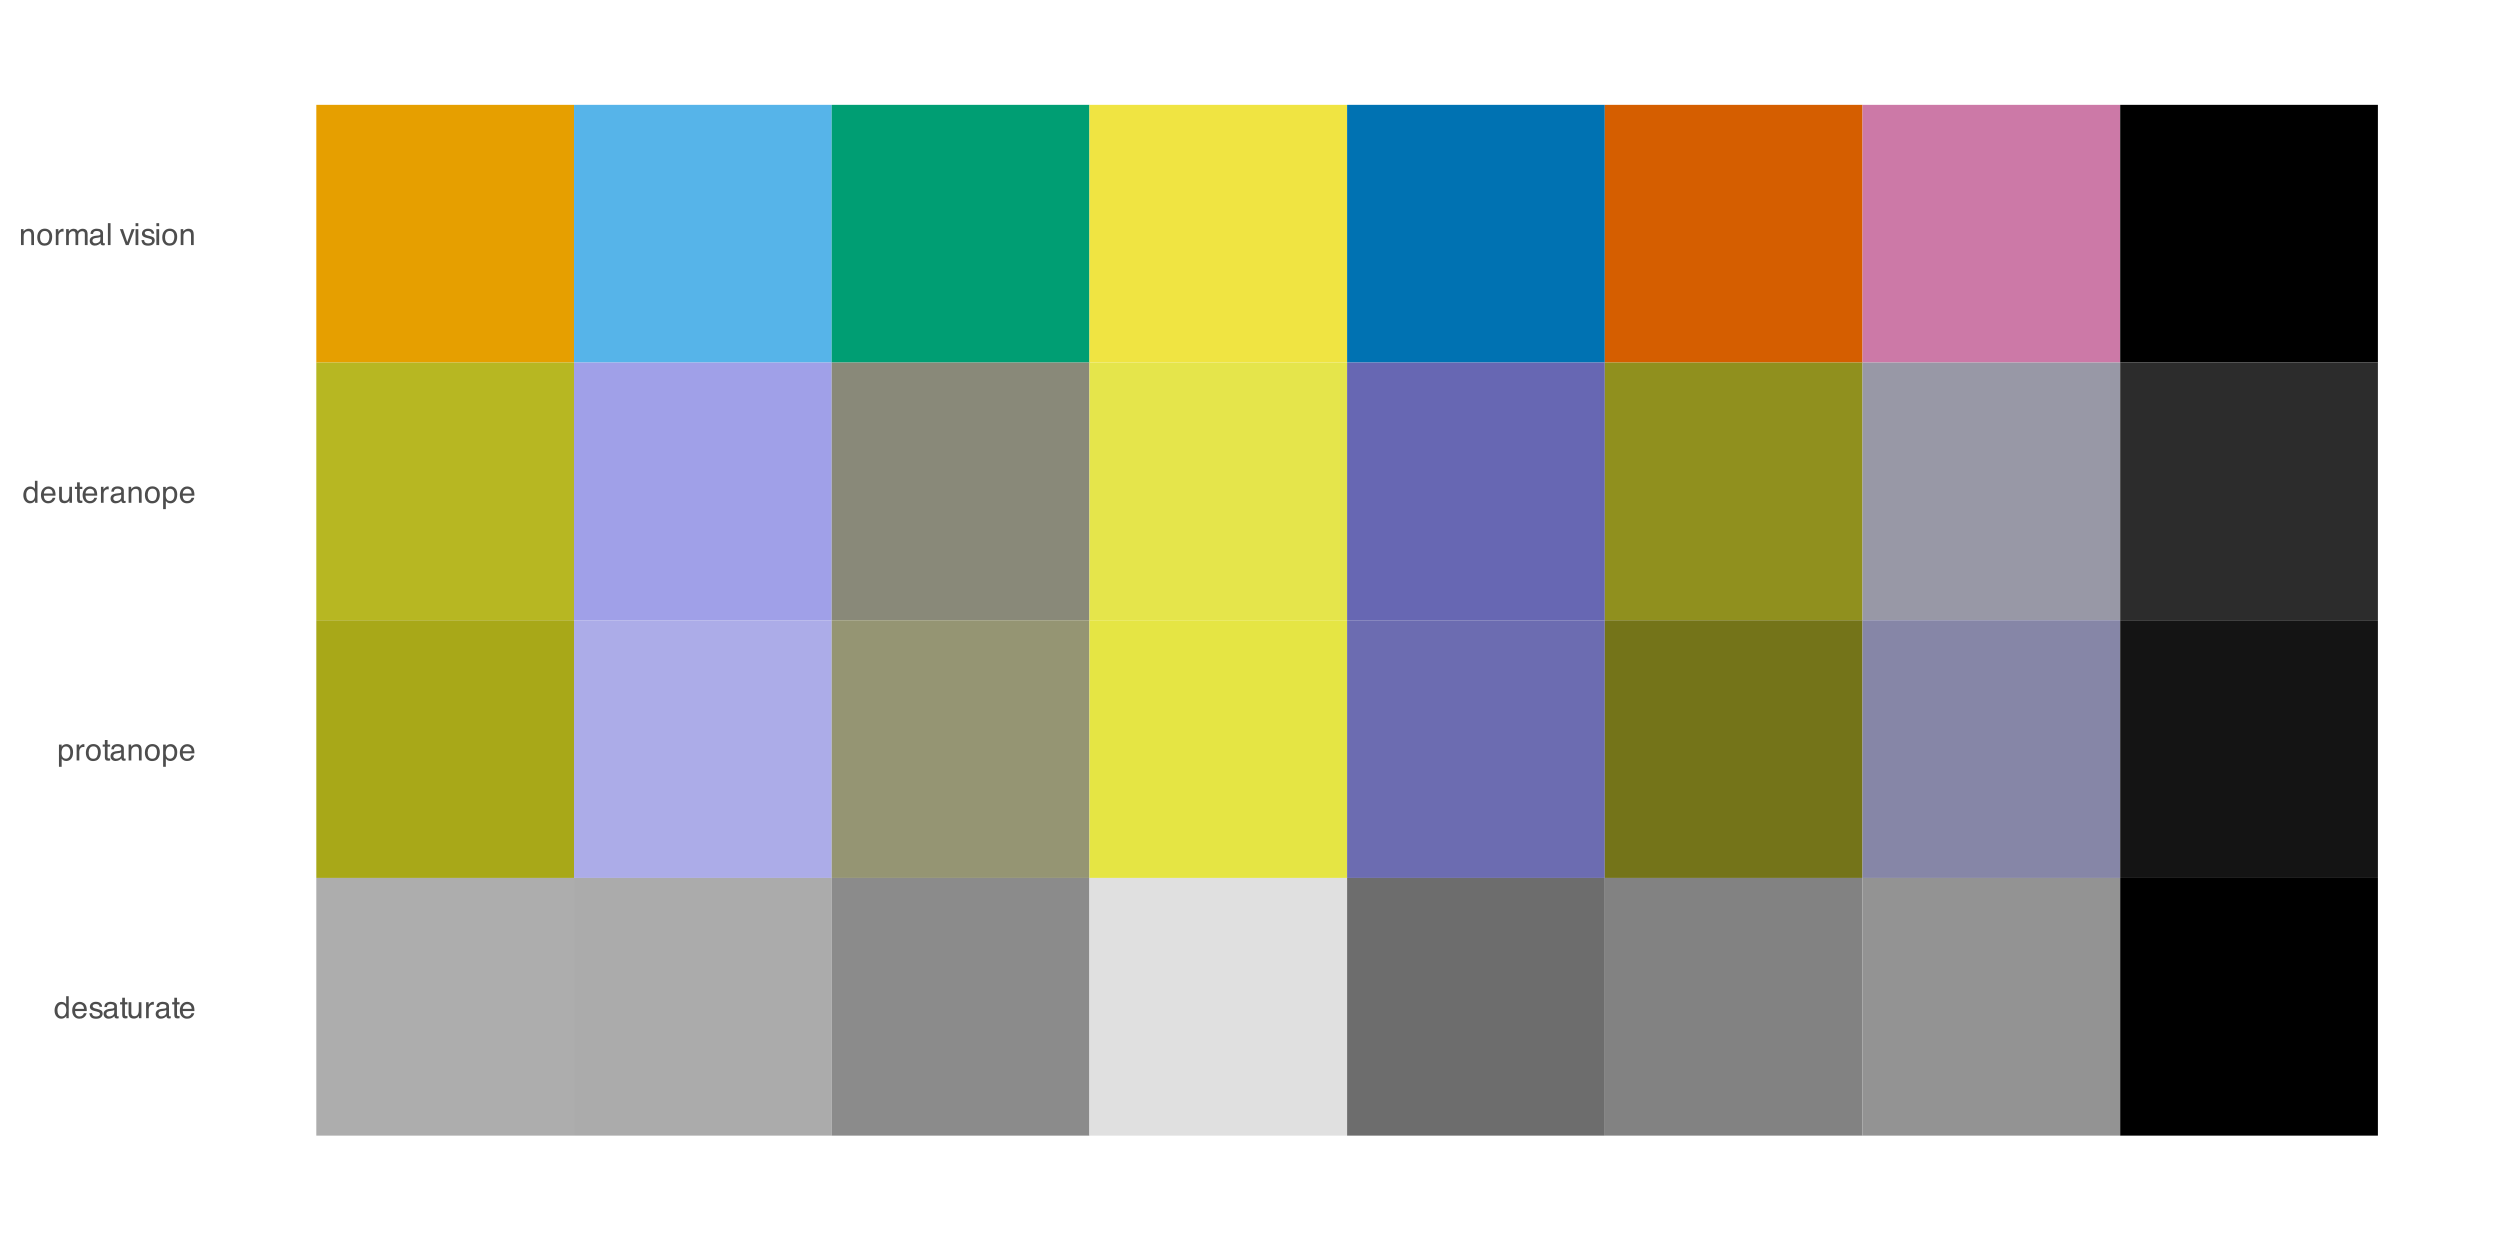 <?xml version="1.0" encoding="UTF-8"?>
<svg xmlns="http://www.w3.org/2000/svg" xmlns:xlink="http://www.w3.org/1999/xlink" width="720" height="360" viewBox="0 0 720 360">
<defs>
<g>
<g id="glyph-0-0">
<path d="M 0.281 0 L 0.281 -6.312 L 5.297 -6.312 L 5.297 0 Z M 4.5 -0.797 L 4.5 -5.516 L 1.078 -5.516 L 1.078 -0.797 Z M 4.5 -0.797 "/>
</g>
<g id="glyph-0-1">
<path d="M 1.062 -2.25 C 1.062 -1.75 1.164 -1.332 1.375 -1 C 1.582 -0.676 1.914 -0.516 2.375 -0.516 C 2.727 -0.516 3.02 -0.664 3.25 -0.969 C 3.488 -1.281 3.609 -1.723 3.609 -2.297 C 3.609 -2.879 3.488 -3.305 3.25 -3.578 C 3.008 -3.859 2.711 -4 2.359 -4 C 1.973 -4 1.66 -3.848 1.422 -3.547 C 1.18 -3.254 1.062 -2.82 1.062 -2.25 Z M 2.219 -4.688 C 2.57 -4.688 2.867 -4.609 3.109 -4.453 C 3.242 -4.367 3.398 -4.219 3.578 -4 L 3.578 -6.328 L 4.312 -6.328 L 4.312 0 L 3.625 0 L 3.625 -0.641 C 3.438 -0.359 3.219 -0.156 2.969 -0.031 C 2.727 0.094 2.453 0.156 2.141 0.156 C 1.617 0.156 1.172 -0.055 0.797 -0.484 C 0.422 -0.91 0.234 -1.484 0.234 -2.203 C 0.234 -2.867 0.406 -3.445 0.75 -3.938 C 1.094 -4.438 1.582 -4.688 2.219 -4.688 Z M 2.219 -4.688 "/>
</g>
<g id="glyph-0-2">
<path d="M 2.484 -4.703 C 2.805 -4.703 3.117 -4.625 3.422 -4.469 C 3.734 -4.32 3.969 -4.125 4.125 -3.875 C 4.281 -3.645 4.383 -3.375 4.438 -3.062 C 4.488 -2.852 4.516 -2.516 4.516 -2.047 L 1.141 -2.047 C 1.148 -1.586 1.258 -1.211 1.469 -0.922 C 1.676 -0.641 1.992 -0.5 2.422 -0.5 C 2.828 -0.5 3.148 -0.633 3.391 -0.906 C 3.523 -1.062 3.625 -1.238 3.688 -1.438 L 4.453 -1.438 C 4.43 -1.27 4.363 -1.082 4.25 -0.875 C 4.133 -0.664 4.004 -0.5 3.859 -0.375 C 3.629 -0.145 3.344 0.008 3 0.094 C 2.812 0.133 2.598 0.156 2.359 0.156 C 1.785 0.156 1.301 -0.051 0.906 -0.469 C 0.508 -0.883 0.312 -1.469 0.312 -2.219 C 0.312 -2.945 0.508 -3.539 0.906 -4 C 1.312 -4.469 1.836 -4.703 2.484 -4.703 Z M 3.719 -2.672 C 3.688 -3.004 3.613 -3.27 3.5 -3.469 C 3.281 -3.844 2.926 -4.031 2.438 -4.031 C 2.082 -4.031 1.785 -3.898 1.547 -3.641 C 1.305 -3.391 1.176 -3.066 1.156 -2.672 Z M 2.406 -4.719 Z M 2.406 -4.719 "/>
</g>
<g id="glyph-0-3">
<path d="M 1.031 -1.438 C 1.051 -1.188 1.113 -0.988 1.219 -0.844 C 1.414 -0.602 1.754 -0.484 2.234 -0.484 C 2.516 -0.484 2.766 -0.539 2.984 -0.656 C 3.203 -0.781 3.312 -0.973 3.312 -1.234 C 3.312 -1.43 3.223 -1.582 3.047 -1.688 C 2.941 -1.75 2.723 -1.82 2.391 -1.906 L 1.781 -2.062 C 1.383 -2.164 1.094 -2.273 0.906 -2.391 C 0.57 -2.598 0.406 -2.891 0.406 -3.266 C 0.406 -3.691 0.562 -4.039 0.875 -4.312 C 1.195 -4.582 1.617 -4.719 2.141 -4.719 C 2.836 -4.719 3.336 -4.516 3.641 -4.109 C 3.836 -3.848 3.93 -3.57 3.922 -3.281 L 3.203 -3.281 C 3.18 -3.457 3.117 -3.613 3.016 -3.75 C 2.836 -3.957 2.531 -4.062 2.094 -4.062 C 1.801 -4.062 1.578 -4.004 1.422 -3.891 C 1.273 -3.773 1.203 -3.629 1.203 -3.453 C 1.203 -3.254 1.301 -3.094 1.5 -2.969 C 1.613 -2.895 1.781 -2.832 2 -2.781 L 2.516 -2.656 C 3.066 -2.52 3.438 -2.391 3.625 -2.266 C 3.926 -2.066 4.078 -1.754 4.078 -1.328 C 4.078 -0.922 3.922 -0.566 3.609 -0.266 C 3.305 0.023 2.832 0.172 2.188 0.172 C 1.508 0.172 1.023 0.02 0.734 -0.281 C 0.453 -0.594 0.301 -0.977 0.281 -1.438 Z M 2.172 -4.719 Z M 2.172 -4.719 "/>
</g>
<g id="glyph-0-4">
<path d="M 1.156 -1.219 C 1.156 -1 1.238 -0.82 1.406 -0.688 C 1.57 -0.562 1.766 -0.5 1.984 -0.5 C 2.254 -0.5 2.52 -0.562 2.781 -0.688 C 3.207 -0.895 3.422 -1.238 3.422 -1.719 L 3.422 -2.344 C 3.328 -2.281 3.203 -2.227 3.047 -2.188 C 2.898 -2.145 2.754 -2.117 2.609 -2.109 L 2.141 -2.047 C 1.867 -2.004 1.66 -1.945 1.516 -1.875 C 1.273 -1.738 1.156 -1.52 1.156 -1.219 Z M 3.031 -2.781 C 3.207 -2.812 3.328 -2.891 3.391 -3.016 C 3.422 -3.078 3.438 -3.176 3.438 -3.312 C 3.438 -3.57 3.344 -3.758 3.156 -3.875 C 2.969 -4 2.703 -4.062 2.359 -4.062 C 1.953 -4.062 1.664 -3.953 1.5 -3.734 C 1.406 -3.609 1.344 -3.43 1.312 -3.203 L 0.594 -3.203 C 0.602 -3.766 0.785 -4.156 1.141 -4.375 C 1.492 -4.602 1.906 -4.719 2.375 -4.719 C 2.914 -4.719 3.352 -4.613 3.688 -4.406 C 4.02 -4.195 4.188 -3.875 4.188 -3.438 L 4.188 -0.797 C 4.188 -0.711 4.203 -0.645 4.234 -0.594 C 4.273 -0.551 4.348 -0.531 4.453 -0.531 C 4.484 -0.531 4.52 -0.531 4.562 -0.531 C 4.602 -0.531 4.648 -0.535 4.703 -0.547 L 4.703 0.016 C 4.578 0.055 4.484 0.078 4.422 0.078 C 4.359 0.086 4.273 0.094 4.172 0.094 C 3.898 0.094 3.707 0 3.594 -0.188 C 3.531 -0.281 3.484 -0.422 3.453 -0.609 C 3.297 -0.398 3.07 -0.219 2.781 -0.062 C 2.488 0.082 2.16 0.156 1.797 0.156 C 1.367 0.156 1.02 0.023 0.75 -0.234 C 0.488 -0.492 0.359 -0.816 0.359 -1.203 C 0.359 -1.629 0.488 -1.957 0.75 -2.188 C 1.02 -2.426 1.367 -2.578 1.797 -2.641 Z M 2.391 -4.719 Z M 2.391 -4.719 "/>
</g>
<g id="glyph-0-5">
<path d="M 0.719 -5.891 L 1.5 -5.891 L 1.5 -4.594 L 2.234 -4.594 L 2.234 -3.969 L 1.5 -3.969 L 1.5 -0.969 C 1.5 -0.801 1.555 -0.691 1.672 -0.641 C 1.723 -0.609 1.82 -0.594 1.969 -0.594 C 2 -0.594 2.035 -0.594 2.078 -0.594 C 2.129 -0.594 2.18 -0.598 2.234 -0.609 L 2.234 0 C 2.148 0.02 2.055 0.035 1.953 0.047 C 1.859 0.066 1.758 0.078 1.656 0.078 C 1.289 0.078 1.039 -0.016 0.906 -0.203 C 0.781 -0.391 0.719 -0.629 0.719 -0.922 L 0.719 -3.969 L 0.094 -3.969 L 0.094 -4.594 L 0.719 -4.594 Z M 0.719 -5.891 "/>
</g>
<g id="glyph-0-6">
<path d="M 1.344 -4.594 L 1.344 -1.547 C 1.344 -1.305 1.379 -1.113 1.453 -0.969 C 1.586 -0.695 1.844 -0.562 2.219 -0.562 C 2.758 -0.562 3.125 -0.801 3.312 -1.281 C 3.426 -1.539 3.484 -1.895 3.484 -2.344 L 3.484 -4.594 L 4.25 -4.594 L 4.25 0 L 3.516 0 L 3.531 -0.672 C 3.426 -0.504 3.301 -0.359 3.156 -0.234 C 2.863 0.004 2.504 0.125 2.078 0.125 C 1.422 0.125 0.977 -0.094 0.75 -0.531 C 0.613 -0.77 0.547 -1.082 0.547 -1.469 L 0.547 -4.594 Z M 2.406 -4.719 Z M 2.406 -4.719 "/>
</g>
<g id="glyph-0-7">
<path d="M 0.594 -4.594 L 1.328 -4.594 L 1.328 -3.812 C 1.379 -3.957 1.523 -4.141 1.766 -4.359 C 2.004 -4.586 2.273 -4.703 2.578 -4.703 C 2.586 -4.703 2.609 -4.695 2.641 -4.688 C 2.68 -4.688 2.742 -4.688 2.828 -4.688 L 2.828 -3.859 C 2.773 -3.867 2.727 -3.875 2.688 -3.875 C 2.656 -3.883 2.617 -3.891 2.578 -3.891 C 2.18 -3.891 1.879 -3.766 1.672 -3.516 C 1.461 -3.266 1.359 -2.973 1.359 -2.641 L 1.359 0 L 0.594 0 Z M 0.594 -4.594 "/>
</g>
<g id="glyph-0-8">
<path d="M 2.516 -0.516 C 2.867 -0.516 3.164 -0.664 3.406 -0.969 C 3.645 -1.27 3.766 -1.723 3.766 -2.328 C 3.766 -2.691 3.711 -3.004 3.609 -3.266 C 3.41 -3.773 3.047 -4.031 2.516 -4.031 C 1.973 -4.031 1.602 -3.766 1.406 -3.234 C 1.301 -2.941 1.25 -2.578 1.25 -2.141 C 1.25 -1.785 1.301 -1.484 1.406 -1.234 C 1.602 -0.754 1.973 -0.516 2.516 -0.516 Z M 0.5 -4.578 L 1.266 -4.578 L 1.266 -3.969 C 1.41 -4.176 1.578 -4.336 1.766 -4.453 C 2.023 -4.629 2.332 -4.719 2.688 -4.719 C 3.207 -4.719 3.648 -4.516 4.016 -4.109 C 4.379 -3.711 4.562 -3.145 4.562 -2.406 C 4.562 -1.395 4.297 -0.676 3.766 -0.25 C 3.43 0.02 3.047 0.156 2.609 0.156 C 2.266 0.156 1.973 0.078 1.734 -0.078 C 1.598 -0.16 1.445 -0.305 1.281 -0.516 L 1.281 1.828 L 0.5 1.828 Z M 0.5 -4.578 "/>
</g>
<g id="glyph-0-9">
<path d="M 2.391 -0.5 C 2.898 -0.5 3.25 -0.691 3.438 -1.078 C 3.633 -1.461 3.734 -1.895 3.734 -2.375 C 3.734 -2.801 3.664 -3.148 3.531 -3.422 C 3.312 -3.848 2.938 -4.062 2.406 -4.062 C 1.926 -4.062 1.578 -3.879 1.359 -3.516 C 1.148 -3.16 1.047 -2.727 1.047 -2.219 C 1.047 -1.727 1.148 -1.316 1.359 -0.984 C 1.578 -0.66 1.922 -0.5 2.391 -0.5 Z M 2.422 -4.734 C 3.016 -4.734 3.516 -4.535 3.922 -4.141 C 4.336 -3.742 4.547 -3.16 4.547 -2.391 C 4.547 -1.648 4.363 -1.035 4 -0.547 C 3.633 -0.066 3.07 0.172 2.312 0.172 C 1.688 0.172 1.188 -0.039 0.812 -0.469 C 0.438 -0.895 0.25 -1.473 0.25 -2.203 C 0.25 -2.973 0.445 -3.586 0.844 -4.047 C 1.238 -4.504 1.766 -4.734 2.422 -4.734 Z M 2.391 -4.719 Z M 2.391 -4.719 "/>
</g>
<g id="glyph-0-10">
<path d="M 0.562 -4.594 L 1.297 -4.594 L 1.297 -3.953 C 1.516 -4.211 1.742 -4.398 1.984 -4.516 C 2.234 -4.641 2.508 -4.703 2.812 -4.703 C 3.457 -4.703 3.895 -4.473 4.125 -4.016 C 4.25 -3.766 4.312 -3.41 4.312 -2.953 L 4.312 0 L 3.531 0 L 3.531 -2.906 C 3.531 -3.176 3.488 -3.398 3.406 -3.578 C 3.27 -3.859 3.02 -4 2.656 -4 C 2.477 -4 2.328 -3.984 2.203 -3.953 C 1.992 -3.891 1.812 -3.766 1.656 -3.578 C 1.52 -3.422 1.43 -3.258 1.391 -3.094 C 1.359 -2.938 1.344 -2.707 1.344 -2.406 L 1.344 0 L 0.562 0 Z M 2.391 -4.719 Z M 2.391 -4.719 "/>
</g>
<g id="glyph-0-11">
<path d="M 0.562 -4.594 L 1.328 -4.594 L 1.328 -3.953 C 1.516 -4.172 1.68 -4.332 1.828 -4.438 C 2.086 -4.613 2.379 -4.703 2.703 -4.703 C 3.066 -4.703 3.359 -4.613 3.578 -4.438 C 3.703 -4.332 3.816 -4.18 3.922 -3.984 C 4.098 -4.223 4.301 -4.398 4.531 -4.516 C 4.758 -4.641 5.02 -4.703 5.312 -4.703 C 5.926 -4.703 6.348 -4.477 6.578 -4.031 C 6.691 -3.789 6.75 -3.469 6.75 -3.062 L 6.75 0 L 5.953 0 L 5.953 -3.203 C 5.953 -3.504 5.875 -3.711 5.719 -3.828 C 5.57 -3.941 5.383 -4 5.156 -4 C 4.852 -4 4.594 -3.895 4.375 -3.688 C 4.156 -3.488 4.047 -3.148 4.047 -2.672 L 4.047 0 L 3.266 0 L 3.266 -3 C 3.266 -3.312 3.227 -3.539 3.156 -3.688 C 3.039 -3.895 2.82 -4 2.5 -4 C 2.207 -4 1.941 -3.883 1.703 -3.656 C 1.461 -3.438 1.344 -3.031 1.344 -2.438 L 1.344 0 L 0.562 0 Z M 0.562 -4.594 "/>
</g>
<g id="glyph-0-12">
<path d="M 0.594 -6.312 L 1.359 -6.312 L 1.359 0 L 0.594 0 Z M 0.594 -6.312 "/>
</g>
<g id="glyph-0-13">
</g>
<g id="glyph-0-14">
<path d="M 0.938 -4.594 L 2.172 -0.859 L 3.453 -4.594 L 4.297 -4.594 L 2.562 0 L 1.75 0 L 0.047 -4.594 Z M 0.938 -4.594 "/>
</g>
<g id="glyph-0-15">
<path d="M 0.562 -4.578 L 1.359 -4.578 L 1.359 0 L 0.562 0 Z M 0.562 -6.312 L 1.359 -6.312 L 1.359 -5.438 L 0.562 -5.438 Z M 0.562 -6.312 "/>
</g>
</g>
<clipPath id="clip-0">
<path clip-rule="nonzero" d="M 0 17.297 L 720 17.297 L 720 342.707 L 0 342.707 Z M 0 17.297 "/>
</clipPath>
<clipPath id="clip-1">
<path clip-rule="nonzero" d="M 90 22.773 L 92 22.773 L 92 334.484 L 90 334.484 Z M 90 22.773 "/>
</clipPath>
<clipPath id="clip-2">
<path clip-rule="nonzero" d="M 165 22.773 L 166 22.773 L 166 334.484 L 165 334.484 Z M 165 22.773 "/>
</clipPath>
<clipPath id="clip-3">
<path clip-rule="nonzero" d="M 239 22.773 L 240 22.773 L 240 334.484 L 239 334.484 Z M 239 22.773 "/>
</clipPath>
<clipPath id="clip-4">
<path clip-rule="nonzero" d="M 313 22.773 L 315 22.773 L 315 334.484 L 313 334.484 Z M 313 22.773 "/>
</clipPath>
<clipPath id="clip-5">
<path clip-rule="nonzero" d="M 387 22.773 L 389 22.773 L 389 334.484 L 387 334.484 Z M 387 22.773 "/>
</clipPath>
<clipPath id="clip-6">
<path clip-rule="nonzero" d="M 461 22.773 L 463 22.773 L 463 334.484 L 461 334.484 Z M 461 22.773 "/>
</clipPath>
<clipPath id="clip-7">
<path clip-rule="nonzero" d="M 536 22.773 L 537 22.773 L 537 334.484 L 536 334.484 Z M 536 22.773 "/>
</clipPath>
<clipPath id="clip-8">
<path clip-rule="nonzero" d="M 610 22.773 L 611 22.773 L 611 334.484 L 610 334.484 Z M 610 22.773 "/>
</clipPath>
<clipPath id="clip-9">
<path clip-rule="nonzero" d="M 684 22.773 L 686 22.773 L 686 334.484 L 684 334.484 Z M 684 22.773 "/>
</clipPath>
<clipPath id="clip-10">
<path clip-rule="nonzero" d="M 61.41 289 L 714.52 289 L 714.52 291 L 61.41 291 Z M 61.41 289 "/>
</clipPath>
<clipPath id="clip-11">
<path clip-rule="nonzero" d="M 61.41 215 L 714.52 215 L 714.52 217 L 61.41 217 Z M 61.41 215 "/>
</clipPath>
<clipPath id="clip-12">
<path clip-rule="nonzero" d="M 61.41 140 L 714.52 140 L 714.52 143 L 61.41 143 Z M 61.41 140 "/>
</clipPath>
<clipPath id="clip-13">
<path clip-rule="nonzero" d="M 61.41 66 L 714.52 66 L 714.52 68 L 61.41 68 Z M 61.41 66 "/>
</clipPath>
<clipPath id="clip-14">
<path clip-rule="nonzero" d="M 127 22.773 L 129 22.773 L 129 334.484 L 127 334.484 Z M 127 22.773 "/>
</clipPath>
<clipPath id="clip-15">
<path clip-rule="nonzero" d="M 201 22.773 L 203 22.773 L 203 334.484 L 201 334.484 Z M 201 22.773 "/>
</clipPath>
<clipPath id="clip-16">
<path clip-rule="nonzero" d="M 276 22.773 L 278 22.773 L 278 334.484 L 276 334.484 Z M 276 22.773 "/>
</clipPath>
<clipPath id="clip-17">
<path clip-rule="nonzero" d="M 350 22.773 L 352 22.773 L 352 334.484 L 350 334.484 Z M 350 22.773 "/>
</clipPath>
<clipPath id="clip-18">
<path clip-rule="nonzero" d="M 424 22.773 L 426 22.773 L 426 334.484 L 424 334.484 Z M 424 22.773 "/>
</clipPath>
<clipPath id="clip-19">
<path clip-rule="nonzero" d="M 498 22.773 L 500 22.773 L 500 334.484 L 498 334.484 Z M 498 22.773 "/>
</clipPath>
<clipPath id="clip-20">
<path clip-rule="nonzero" d="M 572 22.773 L 575 22.773 L 575 334.484 L 572 334.484 Z M 572 22.773 "/>
</clipPath>
<clipPath id="clip-21">
<path clip-rule="nonzero" d="M 647 22.773 L 649 22.773 L 649 334.484 L 647 334.484 Z M 647 22.773 "/>
</clipPath>
</defs>
<rect x="-72" y="-36" width="864" height="432" fill="rgb(100%, 100%, 100%)" fill-opacity="1"/>
<g clip-path="url(#clip-0)">
<path fill-rule="nonzero" fill="rgb(100%, 100%, 100%)" fill-opacity="1" stroke-width="1.067" stroke-linecap="round" stroke-linejoin="round" stroke="rgb(100%, 100%, 100%)" stroke-opacity="1" stroke-miterlimit="10" d="M 0 342.703 L 720 342.703 L 720 17.293 L 0 17.293 Z M 0 342.703 "/>
</g>
<g clip-path="url(#clip-1)">
<path fill="none" stroke-width="0.533" stroke-linecap="butt" stroke-linejoin="round" stroke="rgb(100%, 100%, 100%)" stroke-opacity="1" stroke-miterlimit="10" d="M 91.098 334.484 L 91.098 22.773 "/>
</g>
<g clip-path="url(#clip-2)">
<path fill="none" stroke-width="0.533" stroke-linecap="butt" stroke-linejoin="round" stroke="rgb(100%, 100%, 100%)" stroke-opacity="1" stroke-miterlimit="10" d="M 165.316 334.484 L 165.316 22.773 "/>
</g>
<g clip-path="url(#clip-3)">
<path fill="none" stroke-width="0.533" stroke-linecap="butt" stroke-linejoin="round" stroke="rgb(100%, 100%, 100%)" stroke-opacity="1" stroke-miterlimit="10" d="M 239.531 334.484 L 239.531 22.773 "/>
</g>
<g clip-path="url(#clip-4)">
<path fill="none" stroke-width="0.533" stroke-linecap="butt" stroke-linejoin="round" stroke="rgb(100%, 100%, 100%)" stroke-opacity="1" stroke-miterlimit="10" d="M 313.75 334.484 L 313.75 22.773 "/>
</g>
<g clip-path="url(#clip-5)">
<path fill="none" stroke-width="0.533" stroke-linecap="butt" stroke-linejoin="round" stroke="rgb(100%, 100%, 100%)" stroke-opacity="1" stroke-miterlimit="10" d="M 387.965 334.484 L 387.965 22.773 "/>
</g>
<g clip-path="url(#clip-6)">
<path fill="none" stroke-width="0.533" stroke-linecap="butt" stroke-linejoin="round" stroke="rgb(100%, 100%, 100%)" stroke-opacity="1" stroke-miterlimit="10" d="M 462.184 334.484 L 462.184 22.773 "/>
</g>
<g clip-path="url(#clip-7)">
<path fill="none" stroke-width="0.533" stroke-linecap="butt" stroke-linejoin="round" stroke="rgb(100%, 100%, 100%)" stroke-opacity="1" stroke-miterlimit="10" d="M 536.398 334.484 L 536.398 22.773 "/>
</g>
<g clip-path="url(#clip-8)">
<path fill="none" stroke-width="0.533" stroke-linecap="butt" stroke-linejoin="round" stroke="rgb(100%, 100%, 100%)" stroke-opacity="1" stroke-miterlimit="10" d="M 610.617 334.484 L 610.617 22.773 "/>
</g>
<g clip-path="url(#clip-9)">
<path fill="none" stroke-width="0.533" stroke-linecap="butt" stroke-linejoin="round" stroke="rgb(100%, 100%, 100%)" stroke-opacity="1" stroke-miterlimit="10" d="M 684.832 334.484 L 684.832 22.773 "/>
</g>
<g clip-path="url(#clip-10)">
<path fill="none" stroke-width="1.067" stroke-linecap="butt" stroke-linejoin="round" stroke="rgb(100%, 100%, 100%)" stroke-opacity="1" stroke-miterlimit="10" d="M 61.41 289.957 L 714.52 289.957 "/>
</g>
<g clip-path="url(#clip-11)">
<path fill="none" stroke-width="1.067" stroke-linecap="butt" stroke-linejoin="round" stroke="rgb(100%, 100%, 100%)" stroke-opacity="1" stroke-miterlimit="10" d="M 61.41 215.738 L 714.52 215.738 "/>
</g>
<g clip-path="url(#clip-12)">
<path fill="none" stroke-width="1.067" stroke-linecap="butt" stroke-linejoin="round" stroke="rgb(100%, 100%, 100%)" stroke-opacity="1" stroke-miterlimit="10" d="M 61.41 141.523 L 714.52 141.523 "/>
</g>
<g clip-path="url(#clip-13)">
<path fill="none" stroke-width="1.067" stroke-linecap="butt" stroke-linejoin="round" stroke="rgb(100%, 100%, 100%)" stroke-opacity="1" stroke-miterlimit="10" d="M 61.41 67.305 L 714.52 67.305 "/>
</g>
<g clip-path="url(#clip-14)">
<path fill="none" stroke-width="1.067" stroke-linecap="butt" stroke-linejoin="round" stroke="rgb(100%, 100%, 100%)" stroke-opacity="1" stroke-miterlimit="10" d="M 128.207 334.484 L 128.207 22.773 "/>
</g>
<g clip-path="url(#clip-15)">
<path fill="none" stroke-width="1.067" stroke-linecap="butt" stroke-linejoin="round" stroke="rgb(100%, 100%, 100%)" stroke-opacity="1" stroke-miterlimit="10" d="M 202.422 334.484 L 202.422 22.773 "/>
</g>
<g clip-path="url(#clip-16)">
<path fill="none" stroke-width="1.067" stroke-linecap="butt" stroke-linejoin="round" stroke="rgb(100%, 100%, 100%)" stroke-opacity="1" stroke-miterlimit="10" d="M 276.641 334.484 L 276.641 22.773 "/>
</g>
<g clip-path="url(#clip-17)">
<path fill="none" stroke-width="1.067" stroke-linecap="butt" stroke-linejoin="round" stroke="rgb(100%, 100%, 100%)" stroke-opacity="1" stroke-miterlimit="10" d="M 350.855 334.484 L 350.855 22.773 "/>
</g>
<g clip-path="url(#clip-18)">
<path fill="none" stroke-width="1.067" stroke-linecap="butt" stroke-linejoin="round" stroke="rgb(100%, 100%, 100%)" stroke-opacity="1" stroke-miterlimit="10" d="M 425.074 334.484 L 425.074 22.773 "/>
</g>
<g clip-path="url(#clip-19)">
<path fill="none" stroke-width="1.067" stroke-linecap="butt" stroke-linejoin="round" stroke="rgb(100%, 100%, 100%)" stroke-opacity="1" stroke-miterlimit="10" d="M 499.293 334.484 L 499.293 22.773 "/>
</g>
<g clip-path="url(#clip-20)">
<path fill="none" stroke-width="1.067" stroke-linecap="butt" stroke-linejoin="round" stroke="rgb(100%, 100%, 100%)" stroke-opacity="1" stroke-miterlimit="10" d="M 573.508 334.484 L 573.508 22.773 "/>
</g>
<g clip-path="url(#clip-21)">
<path fill="none" stroke-width="1.067" stroke-linecap="butt" stroke-linejoin="round" stroke="rgb(100%, 100%, 100%)" stroke-opacity="1" stroke-miterlimit="10" d="M 647.727 334.484 L 647.727 22.773 "/>
</g>
<path fill-rule="nonzero" fill="rgb(90.196%, 62.353%, 0%)" fill-opacity="1" d="M 91.098 104.414 L 165.316 104.414 L 165.316 30.195 L 91.098 30.195 Z M 91.098 104.414 "/>
<path fill-rule="nonzero" fill="rgb(33.725%, 70.588%, 91.373%)" fill-opacity="1" d="M 165.316 104.414 L 239.535 104.414 L 239.535 30.195 L 165.316 30.195 Z M 165.316 104.414 "/>
<path fill-rule="nonzero" fill="rgb(0%, 61.961%, 45.098%)" fill-opacity="1" d="M 239.531 104.414 L 313.75 104.414 L 313.75 30.195 L 239.531 30.195 Z M 239.531 104.414 "/>
<path fill-rule="nonzero" fill="rgb(94.118%, 89.412%, 25.882%)" fill-opacity="1" d="M 313.75 104.414 L 387.969 104.414 L 387.969 30.195 L 313.75 30.195 Z M 313.75 104.414 "/>
<path fill-rule="nonzero" fill="rgb(0%, 44.706%, 69.804%)" fill-opacity="1" d="M 387.965 104.414 L 462.184 104.414 L 462.184 30.195 L 387.965 30.195 Z M 387.965 104.414 "/>
<path fill-rule="nonzero" fill="rgb(83.529%, 36.863%, 0%)" fill-opacity="1" d="M 462.184 104.414 L 536.402 104.414 L 536.402 30.195 L 462.184 30.195 Z M 462.184 104.414 "/>
<path fill-rule="nonzero" fill="rgb(80%, 47.451%, 65.49%)" fill-opacity="1" d="M 536.398 104.414 L 610.617 104.414 L 610.617 30.195 L 536.398 30.195 Z M 536.398 104.414 "/>
<path fill-rule="nonzero" fill="rgb(0%, 0%, 0%)" fill-opacity="1" d="M 610.617 104.414 L 684.836 104.414 L 684.836 30.195 L 610.617 30.195 Z M 610.617 104.414 "/>
<path fill-rule="nonzero" fill="rgb(71.765%, 71.765%, 13.333%)" fill-opacity="1" d="M 91.098 178.629 L 165.316 178.629 L 165.316 104.41 L 91.098 104.41 Z M 91.098 178.629 "/>
<path fill-rule="nonzero" fill="rgb(62.745%, 62.745%, 90.98%)" fill-opacity="1" d="M 165.316 178.629 L 239.535 178.629 L 239.535 104.41 L 165.316 104.41 Z M 165.316 178.629 "/>
<path fill-rule="nonzero" fill="rgb(53.725%, 53.725%, 47.451%)" fill-opacity="1" d="M 239.531 178.629 L 313.75 178.629 L 313.75 104.41 L 239.531 104.41 Z M 239.531 178.629 "/>
<path fill-rule="nonzero" fill="rgb(89.804%, 89.804%, 29.412%)" fill-opacity="1" d="M 313.75 178.629 L 387.969 178.629 L 387.969 104.41 L 313.75 104.41 Z M 313.75 178.629 "/>
<path fill-rule="nonzero" fill="rgb(40.392%, 40.392%, 70.196%)" fill-opacity="1" d="M 387.965 178.629 L 462.184 178.629 L 462.184 104.41 L 387.965 104.41 Z M 387.965 178.629 "/>
<path fill-rule="nonzero" fill="rgb(56.471%, 56.471%, 11.765%)" fill-opacity="1" d="M 462.184 178.629 L 536.402 178.629 L 536.402 104.41 L 462.184 104.41 Z M 462.184 178.629 "/>
<path fill-rule="nonzero" fill="rgb(59.608%, 59.608%, 65.098%)" fill-opacity="1" d="M 536.398 178.629 L 610.617 178.629 L 610.617 104.41 L 536.398 104.41 Z M 536.398 178.629 "/>
<path fill-rule="nonzero" fill="rgb(17.255%, 17.255%, 17.255%)" fill-opacity="1" d="M 610.617 178.629 L 684.836 178.629 L 684.836 104.41 L 610.617 104.41 Z M 610.617 178.629 "/>
<path fill-rule="nonzero" fill="rgb(65.882%, 65.882%, 9.412%)" fill-opacity="1" d="M 91.098 252.848 L 165.316 252.848 L 165.316 178.629 L 91.098 178.629 Z M 91.098 252.848 "/>
<path fill-rule="nonzero" fill="rgb(67.451%, 67.451%, 90.98%)" fill-opacity="1" d="M 165.316 252.848 L 239.535 252.848 L 239.535 178.629 L 165.316 178.629 Z M 165.316 252.848 "/>
<path fill-rule="nonzero" fill="rgb(58.431%, 58.431%, 45.098%)" fill-opacity="1" d="M 239.531 252.848 L 313.75 252.848 L 313.75 178.629 L 239.531 178.629 Z M 239.531 252.848 "/>
<path fill-rule="nonzero" fill="rgb(89.804%, 89.804%, 26.667%)" fill-opacity="1" d="M 313.75 252.848 L 387.969 252.848 L 387.969 178.629 L 313.75 178.629 Z M 313.75 252.848 "/>
<path fill-rule="nonzero" fill="rgb(42.353%, 42.353%, 69.412%)" fill-opacity="1" d="M 387.965 252.848 L 462.184 252.848 L 462.184 178.629 L 387.965 178.629 Z M 387.965 252.848 "/>
<path fill-rule="nonzero" fill="rgb(45.49%, 45.49%, 9.804%)" fill-opacity="1" d="M 462.184 252.848 L 536.402 252.848 L 536.402 178.629 L 462.184 178.629 Z M 462.184 252.848 "/>
<path fill-rule="nonzero" fill="rgb(52.549%, 52.549%, 65.49%)" fill-opacity="1" d="M 536.398 252.848 L 610.617 252.848 L 610.617 178.629 L 536.398 178.629 Z M 536.398 252.848 "/>
<path fill-rule="nonzero" fill="rgb(7.843%, 7.843%, 7.843%)" fill-opacity="1" d="M 610.617 252.848 L 684.836 252.848 L 684.836 178.629 L 610.617 178.629 Z M 610.617 252.848 "/>
<path fill-rule="nonzero" fill="rgb(67.843%, 67.843%, 67.843%)" fill-opacity="1" d="M 91.098 327.062 L 165.316 327.062 L 165.316 252.844 L 91.098 252.844 Z M 91.098 327.062 "/>
<path fill-rule="nonzero" fill="rgb(67.059%, 67.059%, 67.059%)" fill-opacity="1" d="M 165.316 327.062 L 239.535 327.062 L 239.535 252.844 L 165.316 252.844 Z M 165.316 327.062 "/>
<path fill-rule="nonzero" fill="rgb(54.51%, 54.51%, 54.51%)" fill-opacity="1" d="M 239.531 327.062 L 313.75 327.062 L 313.75 252.844 L 239.531 252.844 Z M 239.531 327.062 "/>
<path fill-rule="nonzero" fill="rgb(87.843%, 87.843%, 87.843%)" fill-opacity="1" d="M 313.75 327.062 L 387.969 327.062 L 387.969 252.844 L 313.75 252.844 Z M 313.75 327.062 "/>
<path fill-rule="nonzero" fill="rgb(42.745%, 42.745%, 42.745%)" fill-opacity="1" d="M 387.965 327.062 L 462.184 327.062 L 462.184 252.844 L 387.965 252.844 Z M 387.965 327.062 "/>
<path fill-rule="nonzero" fill="rgb(50.98%, 50.98%, 50.98%)" fill-opacity="1" d="M 462.184 327.062 L 536.402 327.062 L 536.402 252.844 L 462.184 252.844 Z M 462.184 327.062 "/>
<path fill-rule="nonzero" fill="rgb(57.647%, 57.647%, 57.647%)" fill-opacity="1" d="M 536.398 327.062 L 610.617 327.062 L 610.617 252.844 L 536.398 252.844 Z M 536.398 327.062 "/>
<path fill-rule="nonzero" fill="rgb(0%, 0%, 0%)" fill-opacity="1" d="M 610.617 327.062 L 684.836 327.062 L 684.836 252.844 L 610.617 252.844 Z M 610.617 327.062 "/>
<g fill="rgb(30.196%, 30.196%, 30.196%)" fill-opacity="1">
<use xlink:href="#glyph-0-1" x="15.48" y="293.233"/>
<use xlink:href="#glyph-0-2" x="20.48" y="293.233"/>
<use xlink:href="#glyph-0-3" x="25.48" y="293.233"/>
<use xlink:href="#glyph-0-4" x="29.48" y="293.233"/>
<use xlink:href="#glyph-0-5" x="34.48" y="293.233"/>
<use xlink:href="#glyph-0-6" x="36.48" y="293.233"/>
<use xlink:href="#glyph-0-7" x="41.48" y="293.233"/>
<use xlink:href="#glyph-0-4" x="44.48" y="293.233"/>
<use xlink:href="#glyph-0-5" x="49.48" y="293.233"/>
<use xlink:href="#glyph-0-2" x="51.48" y="293.233"/>
</g>
<g fill="rgb(30.196%, 30.196%, 30.196%)" fill-opacity="1">
<use xlink:href="#glyph-0-8" x="16.48" y="219.015"/>
<use xlink:href="#glyph-0-7" x="21.48" y="219.015"/>
<use xlink:href="#glyph-0-9" x="24.48" y="219.015"/>
<use xlink:href="#glyph-0-5" x="29.48" y="219.015"/>
<use xlink:href="#glyph-0-4" x="31.48" y="219.015"/>
<use xlink:href="#glyph-0-10" x="36.48" y="219.015"/>
<use xlink:href="#glyph-0-9" x="41.48" y="219.015"/>
<use xlink:href="#glyph-0-8" x="46.48" y="219.015"/>
<use xlink:href="#glyph-0-2" x="51.48" y="219.015"/>
</g>
<g fill="rgb(30.196%, 30.196%, 30.196%)" fill-opacity="1">
<use xlink:href="#glyph-0-1" x="6.48" y="144.8"/>
<use xlink:href="#glyph-0-2" x="11.48" y="144.8"/>
<use xlink:href="#glyph-0-6" x="16.48" y="144.8"/>
<use xlink:href="#glyph-0-5" x="21.48" y="144.8"/>
<use xlink:href="#glyph-0-2" x="23.48" y="144.8"/>
<use xlink:href="#glyph-0-7" x="28.48" y="144.8"/>
<use xlink:href="#glyph-0-4" x="31.48" y="144.8"/>
<use xlink:href="#glyph-0-10" x="36.48" y="144.8"/>
<use xlink:href="#glyph-0-9" x="41.48" y="144.8"/>
<use xlink:href="#glyph-0-8" x="46.48" y="144.8"/>
<use xlink:href="#glyph-0-2" x="51.48" y="144.8"/>
</g>
<g fill="rgb(30.196%, 30.196%, 30.196%)" fill-opacity="1">
<use xlink:href="#glyph-0-10" x="5.48" y="70.581"/>
<use xlink:href="#glyph-0-9" x="10.48" y="70.581"/>
<use xlink:href="#glyph-0-7" x="15.48" y="70.581"/>
<use xlink:href="#glyph-0-11" x="18.48" y="70.581"/>
<use xlink:href="#glyph-0-4" x="25.48" y="70.581"/>
<use xlink:href="#glyph-0-12" x="30.48" y="70.581"/>
<use xlink:href="#glyph-0-13" x="32.48" y="70.581"/>
<use xlink:href="#glyph-0-14" x="34.48" y="70.581"/>
<use xlink:href="#glyph-0-15" x="38.48" y="70.581"/>
<use xlink:href="#glyph-0-3" x="40.48" y="70.581"/>
<use xlink:href="#glyph-0-15" x="44.48" y="70.581"/>
<use xlink:href="#glyph-0-9" x="46.48" y="70.581"/>
<use xlink:href="#glyph-0-10" x="51.48" y="70.581"/>
</g>
</svg>
